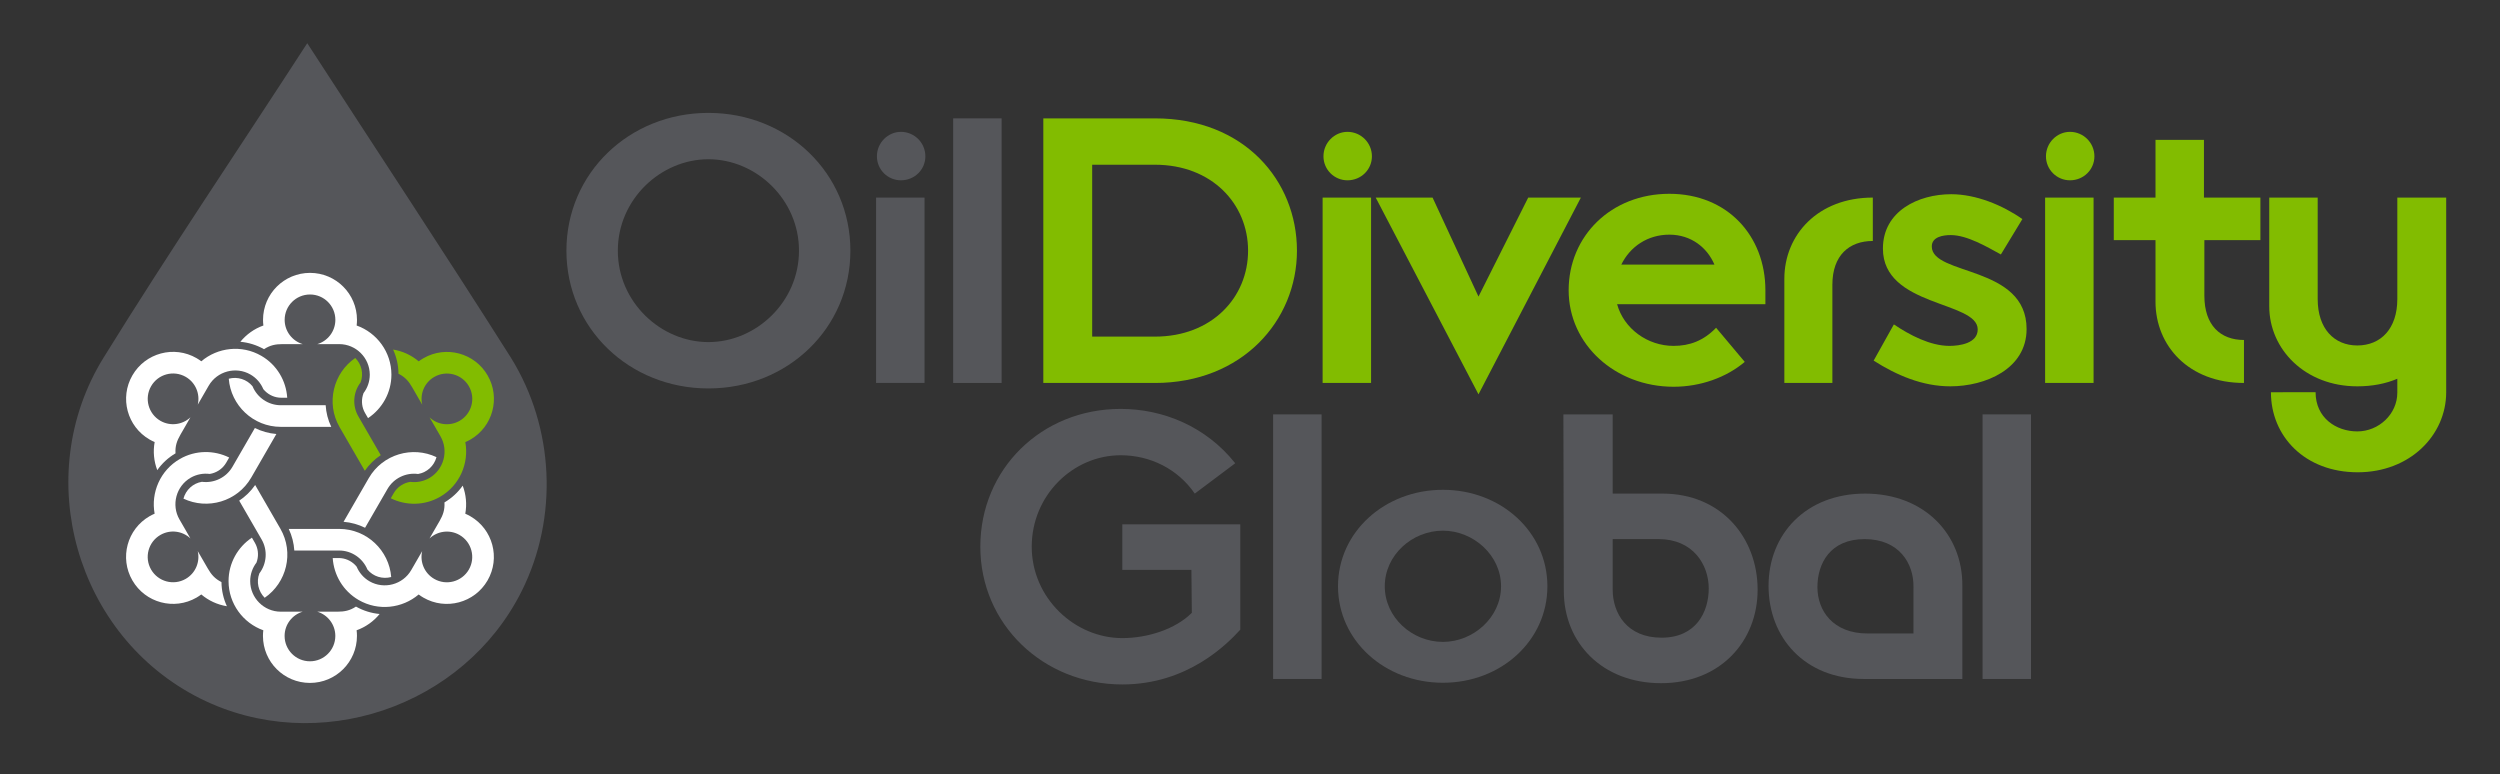 <?xml version="1.0" encoding="utf-8"?>
<!-- Generator: Adobe Illustrator 16.0.0, SVG Export Plug-In . SVG Version: 6.00 Build 0)  -->
<!DOCTYPE svg PUBLIC "-//W3C//DTD SVG 1.1//EN" "http://www.w3.org/Graphics/SVG/1.1/DTD/svg11.dtd">
<svg version="1.1" id="Layer_1" xmlns="http://www.w3.org/2000/svg" xmlns:xlink="http://www.w3.org/1999/xlink" x="0px" y="0px"
	 width="494px" height="153px" viewBox="0 0 494 153" enable-background="new 0 0 494 153" xml:space="preserve">
<rect x="0" y="0" width="494" height="153" fill="#333333" stroke="none"/>
<path fill="#55565A" d="M139.981,22.308c15.651,0,28.056,11.905,28.056,27.224c0,15.318-12.405,27.223-28.056,27.223
	c-15.651,0-28.056-11.904-28.056-27.223C111.925,34.213,124.33,22.308,139.981,22.308 M157.88,49.532
	c0-10.157-8.491-18.066-17.899-18.066c-9.408,0-17.899,7.909-17.899,18.066c0,10.156,8.491,18.065,17.899,18.065
	C149.389,67.598,157.88,59.688,157.88,49.532"/>
<path fill="#55565A" d="M173.111,39.042h9.574v36.631h-9.574V39.042z M173.278,30.883c0-2.664,2.165-4.829,4.746-4.829
	c2.664,0,4.828,2.165,4.828,4.829s-2.164,4.746-4.828,4.746C175.443,35.629,173.278,33.547,173.278,30.883"/>
<rect x="188.345" y="23.39" fill="#55565A" width="9.574" height="52.282"/>
<path fill="#82BC00" d="M206.159,23.391h22.062c17.649,0,28.056,12.321,28.056,26.142c0,13.819-10.823,26.141-28.056,26.141h-22.062
	V23.391z M228.221,66.515c11.239,0,18.399-7.742,18.399-16.982c0-9.241-7.16-16.983-18.399-16.983h-12.405v33.966H228.221z"/>
<path fill="#82BC00" d="M261.35,39.042h9.574v36.631h-9.574V39.042z M261.517,30.883c0-2.664,2.165-4.829,4.745-4.829
	c2.664,0,4.829,2.165,4.829,4.829s-2.165,4.746-4.829,4.746C263.682,35.629,261.517,33.547,261.517,30.883"/>
<polygon fill="#82BC00" points="271.838,39.042 283.077,39.042 292.151,58.606 301.976,39.042 312.381,39.042 292.151,77.921 "/>
<path fill="#82BC00" d="M344.764,71.511c-3.663,3.08-8.741,4.911-14.068,4.911c-11.489,0-20.73-8.325-20.73-19.064
	s8.409-19.064,19.897-19.064s18.98,8.325,18.98,19.064v2.747h-29.304c1.332,4.829,5.994,8.242,11.156,8.242
	c3.162,0,5.91-0.999,8.407-3.58L344.764,71.511z M338.77,52.279c-1.415-3.33-4.579-5.911-8.907-5.911
	c-4.246,0-7.742,2.331-9.49,5.911H338.77z"/>
<path fill="#82BC00" d="M352.587,55.109c0-8.741,6.66-16.067,17.482-16.067v8.575c-4.662,0-7.992,2.83-7.992,8.658v19.397h-9.49
	V55.109z"/>
<path fill="#82BC00" d="M374.23,64.101c3.08,2.082,7.159,4.246,10.988,4.246c1.998,0,5.578-0.5,5.578-3.247
	c0-5.661-18.731-4.412-18.731-15.984c0-7.409,6.993-10.739,13.487-10.739c4.911,0,10.157,2.164,14.07,4.913l-4.246,6.992
	c-2.748-1.499-6.661-3.83-9.908-3.83c-1.498,0-3.746,0.333-3.746,2.248c0,5.827,18.732,3.663,18.732,16.317
	c0,7.909-8.159,11.322-15.069,11.322c-5.495,0-10.573-2.164-15.151-5.078L374.23,64.101z"/>
<path fill="#82BC00" d="M404.115,39.042h9.574v36.631h-9.574V39.042z M404.282,30.883c0-2.664,2.165-4.829,4.745-4.829
	c2.664,0,4.829,2.165,4.829,4.829s-2.165,4.746-4.829,4.746C406.447,35.629,404.282,33.547,404.282,30.883"/>
<path fill="#82BC00" d="M425.926,47.45h-8.242v-8.408h8.242V27.637h9.574v11.405h11.156v8.408h-11.073v10.989
	c0,5.828,3.164,8.741,7.826,8.741v8.492c-10.906,0-17.483-7.326-17.483-16.067V47.45z"/>
<path fill="#82BC00" d="M457.559,77.505c0,5.078,4.08,7.742,8.242,7.742c4.246,0,7.909-3.414,7.909-7.659v-2.747
	c-2.331,0.998-4.995,1.498-7.909,1.498c-10.323,0-17.398-7.326-17.398-15.818V39.042h9.572v20.063c0,5.828,3.247,9.158,7.826,9.158
	c4.662,0,7.909-3.33,7.909-9.158V39.042h9.658v38.463c0,8.491-7.161,15.817-17.484,15.817c-10.406,0-17.148-7.076-17.148-15.817
	H457.559z"/>
<path fill="#55565A" d="M221.769,103.611h23.311v20.813c-2.581,2.831-10.407,10.823-23.311,10.823
	c-15.651,0-28.056-11.904-28.056-27.223s12.072-27.224,27.723-27.224c8.325,0,16.817,3.413,22.645,10.739l-7.993,5.994
	c-3.33-4.828-8.741-7.576-14.652-7.576c-9.407,0-17.566,7.909-17.566,18.066c0,10.156,8.492,18.065,17.899,18.065
	c4.995,0,10.49-1.75,13.737-4.995l-0.084-8.492h-13.653V103.611z"/>
<rect x="251.569" y="81.883" fill="#55565A" width="9.574" height="52.282"/>
<path fill="#55565A" d="M285.119,96.785c11.489,0,20.646,8.325,20.646,19.064s-9.157,19.064-20.646,19.064
	c-11.489,0-20.729-8.325-20.729-19.064S273.629,96.785,285.119,96.785 M285.119,126.839c5.994,0,11.489-4.828,11.489-10.989
	s-5.495-10.989-11.489-10.989c-6.077,0-11.489,4.828-11.489,10.989S279.042,126.839,285.119,126.839"/>
<path fill="#55565A" d="M308.926,81.883h9.74v15.651h9.823c11.656,0,18.816,8.741,18.816,18.981s-7.41,18.481-19.066,18.481
	c-11.655,0-19.23-7.992-19.23-18.231L308.926,81.883z M318.666,116.516c0,4.662,2.83,9.491,9.656,9.491
	c6.827,0,9.324-5.079,9.324-9.741s-3.08-9.74-9.906-9.74h-9.074V116.516z"/>
<path fill="#55565A" d="M368.282,134.165c-11.656,0-18.816-8.158-18.816-18.398s7.41-18.232,19.066-18.232
	c11.653,0,19.313,7.992,19.229,18.232v18.398H368.282z M378.104,125.174v-9.157c0.083-4.662-2.83-9.491-9.656-9.491
	s-9.324,4.829-9.324,9.491s3.08,9.157,9.907,9.157H378.104z"/>
<rect x="391.756" y="81.883" fill="#55565A" width="9.573" height="52.282"/>
<path fill="#55565A" d="M100.96,70.683C87.78,49.851,74.126,29.247,60.716,8.542c-0.003-0.001-0.003-0.004-0.005-0.005
	C47.303,29.239,33.436,49.708,20.458,70.683C5.964,94.105,15,125.768,39.604,138.039c23.1,11.521,52.009,1.769,63.512-21.295
	C110.362,102.215,109.532,84.481,100.96,70.683"/>
<path fill="#FFFFFF" d="M70.474,64.322c3.995,1.421,6.869,5.244,6.869,9.717c0,3.569-1.837,6.73-4.618,8.585l-0.593-1.023
	c-0.627-1.083-0.748-2.334-0.444-3.465c0.042-0.158,0.088-0.307,0.145-0.457c0.774-1.013,1.237-2.277,1.237-3.64
	c0-3.32-2.722-6.042-6.044-6.042h-4.318c2.062-0.62,3.559-2.534,3.559-4.794c0-2.769-2.242-5.011-5.006-5.011
	c-2.769,0-5.013,2.242-5.013,5.011c0,2.26,1.505,4.174,3.565,4.794h-3.986c-1.359,0-2.452,0.206-3.659,1.006
	c-1.481-0.843-3.074-1.316-4.674-1.468c1.189-1.458,2.764-2.581,4.55-3.213c-0.047-0.369-0.07-0.744-0.07-1.119
	c0-5.128,4.157-9.282,9.287-9.282c5.124,0,9.279,4.154,9.279,9.282C70.539,63.579,70.516,63.954,70.474,64.322 M45.204,74.834
	c1.733-0.461,3.572,0.119,4.696,1.493c0.931,2.243,3.133,3.747,5.586,3.747h8.865c0.088,1.451,0.45,2.902,1.101,4.272h-9.966
	C49.994,84.347,45.608,80.061,45.204,74.834"/>
<path fill="#FFFFFF" d="M39.775,71.393c3.232-2.746,7.981-3.324,11.852-1.088c3.097,1.785,4.917,4.957,5.127,8.288h-1.176
	c-1.252,0-2.394-0.515-3.226-1.347c-0.116-0.11-0.221-0.228-0.321-0.35c-0.492-1.179-1.359-2.207-2.543-2.893
	c-2.867-1.656-6.586-0.661-8.249,2.213l-2.159,3.741c0.491-2.095-0.412-4.348-2.374-5.486c-2.398-1.38-5.461-0.56-6.843,1.838
	c-1.382,2.394-0.563,5.457,1.831,6.843c1.962,1.129,4.37,0.785,5.937-0.69l-1.99,3.453c-0.678,1.178-1.053,2.226-0.959,3.666
	c-1.47,0.864-2.683,2.007-3.607,3.319c-0.674-1.764-0.856-3.689-0.515-5.553c-0.341-0.144-0.674-0.308-1.001-0.496
	c-4.439-2.563-5.961-8.242-3.397-12.679c2.564-4.442,8.239-5.963,12.682-3.4C39.171,70.965,39.482,71.171,39.775,71.393
	 M36.25,98.531c0.469-1.732,1.885-3.038,3.642-3.326c2.407,0.316,4.812-0.837,6.038-2.961l4.431-7.668
	c1.3,0.643,2.741,1.059,4.251,1.183l-4.975,8.622C46.882,99.139,40.981,100.79,36.25,98.531"/>
<path fill="#FFFFFF" d="M30.554,101.503c-0.761-4.172,1.111-8.569,4.982-10.806c3.099-1.785,6.758-1.773,9.752-0.291l-0.587,1.018
	c-0.633,1.088-1.652,1.821-2.782,2.125c-0.158,0.041-0.311,0.071-0.469,0.1c-1.264-0.164-2.594,0.07-3.776,0.748
	c-2.869,1.66-3.871,5.379-2.208,8.25l2.16,3.744c-1.568-1.475-3.975-1.82-5.934-0.685c-2.396,1.382-3.216,4.444-1.835,6.837
	c1.383,2.4,4.451,3.221,6.845,1.839c1.962-1.135,2.864-3.391,2.372-5.485l1.996,3.449c0.674,1.176,1.399,2.025,2.693,2.67
	c0.019,1.703,0.398,3.317,1.073,4.775c-1.863-0.299-3.62-1.105-5.061-2.33c-0.298,0.223-0.608,0.428-0.935,0.621
	c-4.445,2.563-10.12,1.043-12.684-3.402c-2.565-4.436-1.042-10.115,3.396-12.678C29.88,101.816,30.213,101.65,30.554,101.503
	 M52.3,118.123c-1.263-1.271-1.686-3.15-1.053-4.813c1.475-1.927,1.676-4.59,0.45-6.709l-4.431-7.672
	c1.211-0.803,2.288-1.84,3.156-3.092l4.977,8.627C58.15,109.227,56.628,115.159,52.3,118.123"/>
<path fill="#FFFFFF" d="M52.031,124.544c-3.992-1.423-6.868-5.25-6.868-9.718c0-3.576,1.838-6.735,4.614-8.587l0.592,1.021
	c0.627,1.088,0.754,2.333,0.451,3.469c-0.042,0.152-0.094,0.307-0.147,0.449c-0.78,1.023-1.236,2.283-1.236,3.648
	c0,3.32,2.723,6.042,6.035,6.042h4.33c-2.061,0.62-3.566,2.528-3.566,4.793c0,2.769,2.241,5.01,5.01,5.01
	c2.765,0,5.007-2.241,5.013-5.01c0-2.265-1.504-4.173-3.563-4.793h3.985c1.358,0,2.455-0.207,3.654-1.007
	c1.485,0.837,3.08,1.316,4.679,1.463c-1.195,1.464-2.77,2.58-4.55,3.22c0.047,0.367,0.069,0.738,0.069,1.117
	c0,5.129-4.156,9.284-9.287,9.284c-5.129,0-9.287-4.155-9.287-9.284C51.959,125.282,51.983,124.911,52.031,124.544 M77.302,114.023
	c-1.738,0.463-3.571-0.108-4.7-1.485c-0.932-2.248-3.134-3.754-5.586-3.754h-8.859c-0.094-1.444-0.452-2.896-1.102-4.271h9.961
	C72.514,104.514,76.898,108.803,77.302,114.023"/>
<path fill="#FFFFFF" d="M82.726,117.471c-3.233,2.746-7.982,3.328-11.851,1.092c-3.1-1.787-4.914-4.965-5.13-8.295h1.177
	c1.259,0,2.397,0.515,3.23,1.345c0.111,0.11,0.217,0.233,0.318,0.356c0.495,1.178,1.357,2.207,2.539,2.894
	c2.877,1.657,6.594,0.661,8.251-2.214l2.161-3.744c-0.493,2.094,0.417,4.354,2.377,5.484c2.396,1.387,5.457,0.561,6.845-1.834
	c1.381-2.393,0.562-5.459-1.838-6.844c-1.956-1.128-4.368-0.781-5.932,0.688l1.991-3.448c0.678-1.177,1.048-2.224,0.959-3.671
	c1.465-0.866,2.677-2.002,3.607-3.313c0.668,1.762,0.848,3.689,0.51,5.543c0.338,0.146,0.674,0.316,1,0.502
	c4.445,2.565,5.969,8.242,3.402,12.682c-2.564,4.437-8.245,5.957-12.681,3.396C83.333,117.898,83.023,117.695,82.726,117.471
	 M86.249,90.336c-0.467,1.732-1.885,3.031-3.641,3.324c-2.407-0.321-4.814,0.838-6.038,2.956l-4.432,7.674
	c-1.301-0.644-2.735-1.06-4.251-1.183l4.981-8.629C75.617,89.725,81.523,88.07,86.249,90.336"/>
<path fill="#82BC00" d="M91.947,87.361c0.761,4.167-1.113,8.568-4.982,10.806c-3.099,1.785-6.751,1.773-9.75,0.294l0.591-1.02
	c0.627-1.09,1.646-1.821,2.781-2.124c0.152-0.041,0.312-0.077,0.469-0.101c1.265,0.164,2.589-0.07,3.771-0.75
	c2.875-1.662,3.871-5.379,2.214-8.252l-2.16-3.74c1.562,1.476,3.97,1.813,5.931,0.684c2.4-1.381,3.222-4.442,1.838-6.843
	c-1.387-2.394-4.449-3.214-6.846-1.832c-1.96,1.129-2.867,3.389-2.376,5.484l-1.991-3.451c-0.677-1.177-1.404-2.022-2.698-2.665
	c-0.013-1.703-0.398-3.318-1.065-4.782c1.861,0.304,3.619,1.107,5.059,2.33c0.3-0.216,0.609-0.427,0.938-0.614
	c4.438-2.565,10.117-1.044,12.682,3.394c2.565,4.443,1.043,10.115-3.401,12.678C92.621,87.051,92.286,87.215,91.947,87.361
	 M70.2,70.737c1.271,1.271,1.686,3.15,1.059,4.818c-1.475,1.925-1.679,4.583-0.455,6.707l4.433,7.676
	c-1.211,0.8-2.284,1.838-3.15,3.086l-4.985-8.625C64.355,79.641,65.878,73.699,70.2,70.737"/>
</svg>
